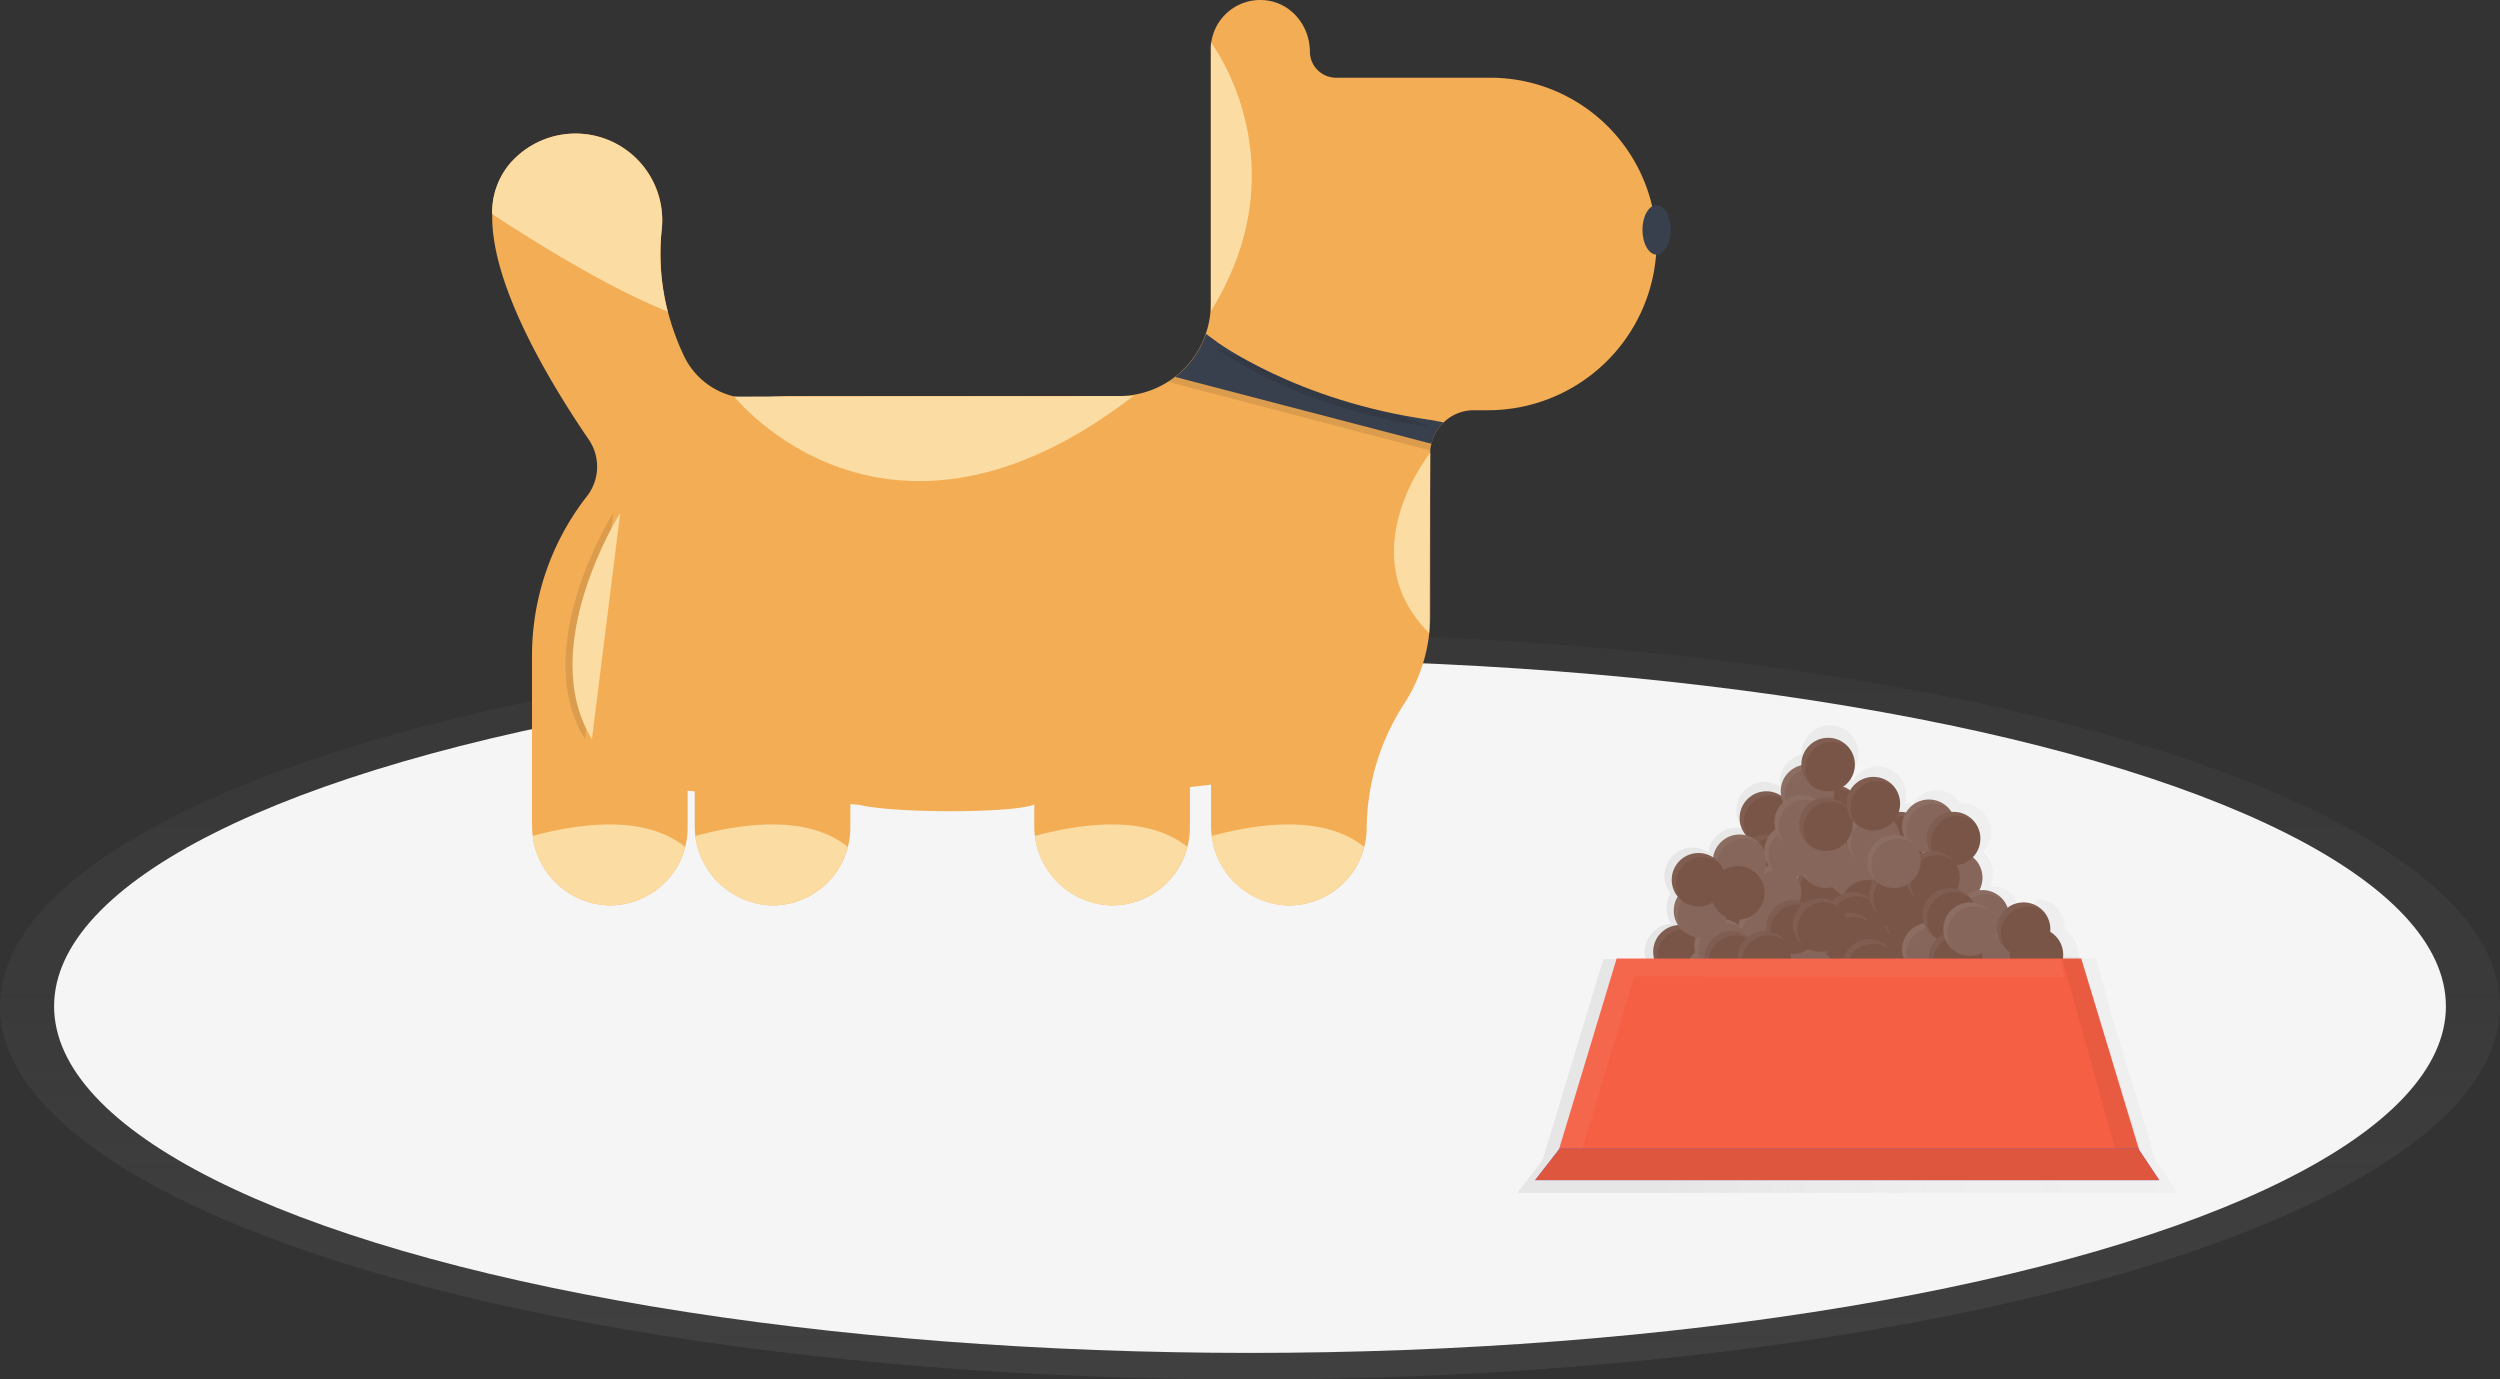 <svg xmlns="http://www.w3.org/2000/svg" xmlns:xlink="http://www.w3.org/1999/xlink" width="255" height="140.7" viewBox="0 0 255 140.7">
    <rect x="0" y="0" width="255" height="140.7" fill="#333333" stroke="none"/>
    <defs>
        <style>
            .cls-1{opacity:.7}.cls-2{fill:url(#linear-gradient)}.cls-3{fill:#f5f5f5}.cls-4{opacity:.5}.cls-5{fill:url(#linear-gradient-2)}.cls-6{fill:#795548}.cls-7,.cls-8{fill:#fff}.cls-12,.cls-7{opacity:.05}.cls-11,.cls-8{opacity:.1}.cls-9{fill:#f55f44}.cls-10{fill:#6c63ff}.cls-13{fill:#f3ad55}.cls-14{fill:#fbdca3}.cls-15{fill:#383f4d}
        </style>
        <linearGradient id="linear-gradient" x1=".5" x2=".5" y1="1" gradientUnits="objectBoundingBox">
            <stop offset="0" stop-color="gray" stop-opacity=".251"/>
            <stop offset=".54" stop-color="gray" stop-opacity=".122"/>
            <stop offset="1" stop-color="gray" stop-opacity=".102"/>
        </linearGradient>
        <linearGradient id="linear-gradient-2" x2="1" y1=".5" y2=".5" xlink:href="#linear-gradient"/>
    </defs>
    <g id="dog" transform="translate(0 -.027)">
        <g id="그룹_215" class="cls-1" data-name="그룹 215" transform="translate(0 64.611)">
            <ellipse id="타원_208" cx="127.5" cy="38.058" class="cls-2" data-name="타원 208" rx="127.5" ry="38.058"/>
        </g>
        <ellipse id="타원_209" cx="121.982" cy="35.355" class="cls-3" data-name="타원 209" rx="121.982" ry="35.355" transform="translate(5.518 67.313)"/>
        <g id="그룹_216" class="cls-4" data-name="그룹 216" transform="translate(154.772 74.017)">
            <path id="패스_1244" d="M765.78 498.642l-2.179-3.267-4.328-14.306-1.78-6.324h-1.811a3.269 3.269 0 0 0 .03-.41 2.874 2.874 0 0 0-1.4-2.467 2.445 2.445 0 0 0 .017-.277 2.882 2.882 0 0 0-.637-1.805 2.8 2.8 0 0 0-.443-.443h-.019a3.261 3.261 0 0 0-.221-.161l-.064-.039a2.119 2.119 0 0 0-.2-.108l-.089-.044-.188-.08-.1-.036c-.064-.022-.13-.039-.194-.058l-.108-.025a2.36 2.36 0 0 0-.21-.039h-.1a3.009 3.009 0 0 0-.318-.019 1.12 1.12 0 0 1-2.187-.252 3.044 3.044 0 0 0-.443-.443.049.049 0 0 1-.019 0q-.108-.083-.224-.158l-.064-.042a2.453 2.453 0 0 0-.194-.108l-.089-.042c-.061-.03-.125-.055-.188-.08l-.1-.039-.194-.055-.1-.028a1.855 1.855 0 0 0-.21-.036l-.1-.017a3.015 3.015 0 0 0-.318-.017 1.96 1.96 0 0 0-.338.019 2.874 2.874 0 0 0-.3-3.156 2.912 2.912 0 0 0-.388-.457 2.871 2.871 0 0 0 .177-3.807 2.8 2.8 0 0 0-.443-.443l-.011-.014a3.261 3.261 0 0 0-.221-.161l-.064-.039a2.119 2.119 0 0 0-.2-.108l-.086-.044-.191-.08-.1-.036c-.064-.022-.13-.039-.194-.058a.528.528 0 0 0-.1-.025c-.036-.006-.141-.028-.213-.039l-.1-.014a3.025 3.025 0 0 0-.318-.019h-.227c-.058-.091-.119-.177-.185-.277a3.042 3.042 0 0 0-.443-.443.049.049 0 0 1-.019-.014 2.514 2.514 0 0 0-.224-.158l-.064-.042a2.453 2.453 0 0 0-.194-.108l-.089-.042c-.061-.03-.125-.055-.188-.08l-.1-.039-.194-.055-.1-.028c-.069-.017-.141-.028-.21-.039l-.122.008a3.025 3.025 0 0 0-.318-.017 2.849 2.849 0 0 0-2.45 1.4 2.65 2.65 0 0 0-.213-.039l-.1-.014a3.017 3.017 0 0 0-.318-.019H738a2.891 2.891 0 0 0-.493-2.7 3.049 3.049 0 0 0-.443-.443l-.019-.014a2.545 2.545 0 0 0-.224-.161l-.064-.039a2.453 2.453 0 0 0-.194-.108l-.089-.044-.188-.08-.1-.036c-.064-.022-.127-.039-.194-.058l-.1-.025c-.069-.017-.141-.028-.21-.039l-.1-.014a2.923 2.923 0 0 0-.316-.019 2.882 2.882 0 0 0-2.492 1.456c-.05-.036-.1-.072-.149-.1l-.064-.039a2.218 2.218 0 0 0-.2-.111l-.086-.042c-.061-.03-.125-.055-.188-.08l-.069-.028a2.88 2.88 0 0 0 .623-4.186 2.794 2.794 0 0 0-.443-.443h-.019a2.484 2.484 0 0 0-.222-.161l-.064-.039a3.152 3.152 0 0 0-.2-.111l-.086-.042-.191-.08-.1-.036c-.064-.022-.127-.039-.194-.058l-.1-.028-.213-.036h-.1a3.016 3.016 0 0 0-.318-.019 2.882 2.882 0 0 0-2.882 2.885v.078c-.064.017-.13.03-.194.05a2.888 2.888 0 0 0-1.9 1.9 2.837 2.837 0 0 0-.13.858 3.008 3.008 0 0 0 .017.318l.017.1v.066l-.033-.019-.064-.039-.194-.111-.089-.042-.188-.08-.1-.036a1.981 1.981 0 0 0-.194-.058l-.1-.028-.21-.036-.1-.014a3.042 3.042 0 0 0-.318-.019 2.885 2.885 0 0 0-2.885 2.885 2.987 2.987 0 0 0 .019.316v.1a.933.933 0 0 0 .039.213c.017.069.017.069.028.105l.055.194.039.1c.025.066.05.127.08.191l.042.086c.033.066.069.133.108.2l.042.064a2.467 2.467 0 0 0 .158.222l.014.019.042.053h-.05a2.427 2.427 0 0 0-.213-.039l-.1-.014a3.008 3.008 0 0 0-.318-.019 2.882 2.882 0 0 0-2.752 2.026 2.965 2.965 0 0 0-.1.446h-.022l-.066-.042a2.453 2.453 0 0 0-.194-.108l-.089-.042c-.061-.03-.125-.055-.188-.08l-.1-.039-.194-.055-.1-.028a2.65 2.65 0 0 0-.213-.039l-.1-.014a3.015 3.015 0 0 0-.318-.019 2.885 2.885 0 0 0-2.893 2.878 2.992 2.992 0 0 0 .017.318l.017.1a1.113 1.113 0 0 0 .036.21.958.958 0 0 0 .028.1c.008.033.036.133.058.2a.955.955 0 0 0 .036.1c.014.034.05.127.08.188l.042.089c.033.066.072.13.111.194a.492.492 0 0 0 .039.064q.075.116.158.224l.017.019v.017a2.868 2.868 0 0 0-.426 1.506 2.938 2.938 0 0 0 .017.316l.017.1a1.109 1.109 0 0 0 .036.213 1.013 1.013 0 0 0 .028.105c.009.036.036.13.058.194s.022.066.036.1.053.13.08.191l.042.086a2.25 2.25 0 0 0 .111.2c0 .022.025.044.039.064a2.874 2.874 0 0 0-2.55 2.016 2.838 2.838 0 0 0-.13.858 3.041 3.041 0 0 0 .017.318l.017.1a1.881 1.881 0 0 0 .036.21l.025.1h-4.317l-6.221 20.544-2.572 3.309zm-38.729-32.585l-.055-.086.133-.036zm13.514-2.675l.047-.08.1.022c-.049.019-.1.036-.152.058z" class="cls-5" data-name="패스 1244" transform="translate(-698.5 -450.97)"/>
        </g>
        <circle id="타원_210" cx="2.73" cy="2.73" r="2.73" class="cls-6" data-name="타원 210" transform="translate(165.265 102.775)"/>
        <path id="패스_1245" d="M736.814 557.992a2.724 2.724 0 0 1 4.43-2.126 2.727 2.727 0 1 0-3.835 3.832 2.7 2.7 0 0 1-.595-1.706z" class="cls-7" data-name="패스 1245" transform="translate(-571.125 -452.065)"/>
        <circle id="타원_211" cx="2.73" cy="2.73" r="2.73" class="cls-6" data-name="타원 211" transform="translate(174.712 103.407)"/>
        <path id="패스_1246" d="M770.9 560.282a2.727 2.727 0 0 1 4.43-2.126 2.727 2.727 0 1 0-3.835 3.835 2.727 2.727 0 0 1-.595-1.709z" class="cls-7" data-name="패스 1246" transform="translate(-595.778 -453.727)"/>
        <circle id="타원_212" cx="2.73" cy="2.73" r="2.73" class="cls-6" data-name="타원 212" transform="translate(180.17 103.825)"/>
        <path id="패스_1247" d="M790.65 561.792a2.724 2.724 0 0 1 4.43-2.126 2.727 2.727 0 1 0-3.835 3.835 2.732 2.732 0 0 1-.595-1.709z" class="cls-7" data-name="패스 1247" transform="translate(-610.06 -454.819)"/>
        <circle id="타원_213" cx="2.73" cy="2.73" r="2.73" class="cls-6" data-name="타원 213" transform="translate(182.897 102.775)"/>
        <path id="패스_1248" d="M800.484 557.992a2.727 2.727 0 0 1 4.43-2.126 2.727 2.727 0 1 0-3.835 3.832 2.7 2.7 0 0 1-.595-1.706z" class="cls-7" data-name="패스 1248" transform="translate(-617.166 -452.065)"/>
        <circle id="타원_214" cx="2.73" cy="2.73" r="2.73" class="cls-6" data-name="타원 214" transform="translate(204.097 102.775)"/>
        <path id="패스_1249" d="M877.054 557.992a2.724 2.724 0 0 1 4.43-2.126 2.727 2.727 0 1 0-3.835 3.832 2.719 2.719 0 0 1-.595-1.706z" class="cls-7" data-name="패스 1249" transform="translate(-672.536 -452.065)"/>
        <circle id="타원_215" cx="2.73" cy="2.73" r="2.73" class="cls-6" data-name="타원 215" transform="translate(193.393 102.568)"/>
        <path id="패스_1250" d="M838.41 557.252a2.727 2.727 0 0 1 4.43-2.126 2.727 2.727 0 1 0-3.84 3.835 2.71 2.71 0 0 1-.595-1.709z" class="cls-7" data-name="패스 1250" transform="translate(-644.596 -451.536)"/>
        <circle id="타원_216" cx="2.73" cy="2.73" r="2.73" class="cls-6" data-name="타원 216" transform="translate(169.255 100.259)"/>
        <path id="패스_1251" d="M751.23 548.912a2.727 2.727 0 0 1 4.43-2.126 2.727 2.727 0 1 0-3.835 3.835 2.727 2.727 0 0 1-.595-1.709z" class="cls-7" data-name="패스 1251" transform="translate(-581.554 -445.505)"/>
        <circle id="타원_217" cx="2.73" cy="2.73" r="2.73" class="cls-6" data-name="타원 217" transform="translate(191.294 94.591)"/>
        <path id="패스_1252" d="M830.881 528.464a2.727 2.727 0 0 1 4.449-2.118 2.727 2.727 0 1 0-3.835 3.835 2.71 2.71 0 0 1-.614-1.717z" class="cls-7" data-name="패스 1252" transform="translate(-639.166 -430.725)"/>
        <circle id="타원_218" cx="2.73" cy="2.73" r="2.73" class="cls-6" data-name="타원 218" transform="translate(182.897 88.295)"/>
        <circle id="타원_219" cx="2.73" cy="2.73" r="2.73" class="cls-6" data-name="타원 219" transform="translate(185.616 84.095)"/>
        <path id="패스_1253" d="M800.5 505.7a2.73 2.73 0 0 1 4.43-2.126 2.727 2.727 0 1 0-3.835 3.835 2.713 2.713 0 0 1-.595-1.709z" class="cls-7" data-name="패스 1253" transform="translate(-617.183 -414.259)"/>
        <circle id="타원_220" cx="2.73" cy="2.73" r="2.73" class="cls-6" data-name="타원 220" transform="translate(174.081 90.394)"/>
        <path id="패스_1254" d="M768.67 513.282a2.727 2.727 0 0 1 4.43-2.126 2.727 2.727 0 1 0-3.835 3.835 2.71 2.71 0 0 1-.595-1.709z" class="cls-7" data-name="패스 1254" transform="translate(-594.166 -419.74)"/>
        <circle id="타원_221" cx="2.73" cy="2.73" r="2.73" class="cls-6" data-name="타원 221" transform="translate(168.624 94.381)"/>
        <path id="패스_1255" d="M748.95 527.685a2.73 2.73 0 0 1 4.43-2.129 2.727 2.727 0 1 0-3.835 3.835 2.71 2.71 0 0 1-.595-1.706z" class="cls-7" data-name="패스 1255" transform="translate(-579.905 -430.153)"/>
        <circle id="타원_222" cx="2.73" cy="2.73" r="2.73" class="cls-6" data-name="타원 222" transform="translate(184.995 95.851)"/>
        <path id="패스_1256" d="M808.091 532.992a2.727 2.727 0 0 1 4.43-2.126 2.727 2.727 0 1 0-3.835 3.835 2.711 2.711 0 0 1-.6-1.708z" class="cls-7" data-name="패스 1256" transform="translate(-622.671 -433.993)"/>
        <circle id="타원_223" cx="2.73" cy="2.73" r="2.73" class="cls-6" data-name="타원 223" transform="translate(191.084 82.838)"/>
        <path id="패스_1257" d="M830.07 485.992a2.727 2.727 0 0 1 4.43-2.126 2.727 2.727 0 1 0-3.835 3.835 2.727 2.727 0 0 1-.595-1.709z" class="cls-7" data-name="패스 1257" transform="translate(-638.566 -400.006)"/>
        <circle id="타원_224" cx="2.73" cy="2.73" r="2.73" class="cls-6" data-name="타원 224" transform="translate(184.367 80.108)"/>
        <path id="패스_1258" d="M805.81 476.135a2.727 2.727 0 0 1 4.43-2.129 2.727 2.727 0 1 0-3.835 3.835 2.724 2.724 0 0 1-.6-1.706z" class="cls-7" data-name="패스 1258" transform="translate(-621.023 -392.876)"/>
        <circle id="타원_225" cx="2.73" cy="2.73" r="2.73" class="cls-6" data-name="타원 225" transform="translate(177.44 80.739)"/>
        <path id="패스_1259" d="M780.79 478.412a2.73 2.73 0 0 1 4.43-2.126 2.727 2.727 0 1 0-3.835 3.835 2.713 2.713 0 0 1-.6-1.709z" class="cls-7" data-name="패스 1259" transform="translate(-602.93 -394.525)"/>
        <circle id="타원_226" cx="2.73" cy="2.73" r="2.73" class="cls-6" data-name="타원 226" transform="translate(177.44 85.147)"/>
        <path id="패스_1260" d="M780.79 494.332a2.73 2.73 0 0 1 4.43-2.126 2.727 2.727 0 1 0-3.835 3.835 2.713 2.713 0 0 1-.595-1.709z" class="cls-7" data-name="패스 1260" transform="translate(-602.93 -406.037)"/>
        <circle id="타원_227" cx="2.73" cy="2.73" r="2.73" class="cls-6" data-name="타원 227" transform="translate(188.775 92.071)"/>
        <path id="패스_1261" d="M821.689 519.3a2.724 2.724 0 0 1 4.43-2.126 2.727 2.727 0 1 0-3.829 3.832 2.724 2.724 0 0 1-.6-1.706z" class="cls-7" data-name="패스 1261" transform="translate(-632.494 -424.078)"/>
        <circle id="타원_228" cx="2.73" cy="2.73" r="2.73" class="cls-6" data-name="타원 228" transform="translate(191.923 90.604)"/>
        <path id="패스_1262" d="M833.087 514.026a2.727 2.727 0 0 1 4.43-2.126 2.727 2.727 0 1 0-3.832 3.835 2.714 2.714 0 0 1-.6-1.709z" class="cls-7" data-name="패스 1262" transform="translate(-640.743 -420.273)"/>
        <circle id="타원_229" cx="2.73" cy="2.73" r="2.73" class="cls-6" data-name="타원 229" transform="translate(174.081 100.048)"/>
        <circle id="타원_230" cx="2.73" cy="2.73" r="2.73" class="cls-8" data-name="타원 230" transform="translate(174.081 100.048)"/>
        <path id="패스_1263" d="M768.67 548.152a2.727 2.727 0 0 1 4.43-2.126 2.727 2.727 0 1 0-3.835 3.835 2.711 2.711 0 0 1-.6-1.708z" class="cls-7" data-name="패스 1263" transform="translate(-594.166 -444.956)"/>
        <circle id="타원_231" cx="2.73" cy="2.73" r="2.73" class="cls-6" data-name="타원 231" transform="translate(182.689 98.578)"/>
        <circle id="타원_232" cx="2.73" cy="2.73" r="2.73" class="cls-8" data-name="타원 232" transform="translate(182.689 98.578)"/>
        <path id="패스_1264" d="M799.734 542.831a2.724 2.724 0 0 1 4.43-2.126 2.727 2.727 0 1 0-3.835 3.832 2.711 2.711 0 0 1-.595-1.706z" class="cls-7" data-name="패스 1264" transform="translate(-616.624 -441.102)"/>
        <circle id="타원_233" cx="2.73" cy="2.73" r="2.73" class="cls-6" data-name="타원 233" transform="translate(179.538 101.097)"/>
        <circle id="타원_234" cx="2.73" cy="2.73" r="2.73" class="cls-8" data-name="타원 234" transform="translate(179.538 101.097)"/>
        <path id="패스_1265" d="M788.38 551.942a2.727 2.727 0 0 1 4.43-2.126 2.727 2.727 0 1 0-3.835 3.835 2.71 2.71 0 0 1-.595-1.709z" class="cls-7" data-name="패스 1265" transform="translate(-608.418 -447.696)"/>
        <circle id="타원_235" cx="2.73" cy="2.73" r="2.73" class="cls-6" data-name="타원 235" transform="translate(169.255 103.196)"/>
        <circle id="타원_236" cx="2.73" cy="2.73" r="2.73" class="cls-8" data-name="타원 236" transform="translate(169.255 103.196)"/>
        <path id="패스_1266" d="M751.2 559.493a2.727 2.727 0 0 1 4.43-2.129 2.727 2.727 0 1 0-3.83 3.836 2.724 2.724 0 0 1-.6-1.706z" class="cls-7" data-name="패스 1266" transform="translate(-581.528 -453.146)"/>
        <circle id="타원_237" cx="2.73" cy="2.73" r="2.73" class="cls-6" data-name="타원 237" transform="translate(171.982 101.097)"/>
        <circle id="타원_238" cx="2.73" cy="2.73" r="2.73" class="cls-8" data-name="타원 238" transform="translate(171.982 101.097)"/>
        <path id="패스_1267" d="M761.067 551.926a2.727 2.727 0 0 1 4.43-2.126 2.727 2.727 0 1 0-3.832 3.835 2.712 2.712 0 0 1-.6-1.709z" class="cls-7" data-name="패스 1267" transform="translate(-588.664 -447.68)"/>
        <circle id="타원_239" cx="2.73" cy="2.73" r="2.73" class="cls-6" data-name="타원 239" transform="translate(171.982 96.479)"/>
        <circle id="타원_240" cx="2.73" cy="2.73" r="2.73" class="cls-8" data-name="타원 240" transform="translate(171.982 96.479)"/>
        <path id="패스_1268" d="M761.051 535.236a2.724 2.724 0 0 1 4.43-2.126 2.727 2.727 0 1 0-3.832 3.832 2.711 2.711 0 0 1-.598-1.706z" class="cls-7" data-name="패스 1268" transform="translate(-588.648 -435.606)"/>
        <circle id="타원_241" cx="2.73" cy="2.73" r="2.73" class="cls-6" data-name="타원 241" transform="translate(177.232 92.282)"/>
        <circle id="타원_242" cx="2.73" cy="2.73" r="2.73" class="cls-8" data-name="타원 242" transform="translate(177.232 92.282)"/>
        <path id="패스_1269" d="M780.04 520.1a2.727 2.727 0 0 1 4.43-2.129 2.727 2.727 0 1 0-3.835 3.835 2.71 2.71 0 0 1-.595-1.706z" class="cls-7" data-name="패스 1269" transform="translate(-602.387 -424.672)"/>
        <circle id="타원_243" cx="2.73" cy="2.73" r="2.73" class="cls-6" data-name="타원 243" transform="translate(186.466 102.568)"/>
        <circle id="타원_244" cx="2.73" cy="2.73" r="2.73" class="cls-8" data-name="타원 244" transform="translate(186.466 102.568)"/>
        <path id="패스_1270" d="M813.377 557.236a2.727 2.727 0 0 1 4.43-2.126 2.727 2.727 0 1 0-3.832 3.835 2.713 2.713 0 0 1-.6-1.709z" class="cls-7" data-name="패스 1270" transform="translate(-626.491 -451.52)"/>
        <circle id="타원_245" cx="2.73" cy="2.73" r="2.73" class="cls-6" data-name="타원 245" transform="translate(194.021 94.17)"/>
        <circle id="타원_246" cx="2.73" cy="2.73" r="2.73" class="cls-8" data-name="타원 246" transform="translate(194.021 94.17)"/>
        <path id="패스_1271" d="M840.583 526.809a2.724 2.724 0 0 1 4.43-2.126 2.727 2.727 0 1 0-3.815 3.832 2.711 2.711 0 0 1-.615-1.706z" class="cls-7" data-name="패스 1271" transform="translate(-646.141 -429.488)"/>
        <circle id="타원_247" cx="2.73" cy="2.73" r="2.73" class="cls-6" data-name="타원 247" transform="translate(194.021 81.578)"/>
        <circle id="타원_248" cx="2.73" cy="2.73" r="2.73" class="cls-8" data-name="타원 248" transform="translate(194.021 81.578)"/>
        <path id="패스_1272" d="M840.6 481.337a2.727 2.727 0 0 1 4.43-2.126 2.727 2.727 0 1 0-3.815 3.835 2.715 2.715 0 0 1-.615-1.708z" class="cls-7" data-name="패스 1272" transform="translate(-646.155 -396.611)"/>
        <circle id="타원_249" cx="2.73" cy="2.73" r="2.73" class="cls-6" data-name="타원 249" transform="translate(196.751 86.825)"/>
        <circle id="타원_250" cx="2.73" cy="2.73" r="2.73" class="cls-8" data-name="타원 250" transform="translate(196.751 86.825)"/>
        <path id="패스_1273" d="M850.54 500.395a2.727 2.727 0 0 1 4.43-2.129 2.727 2.727 0 1 0-3.835 3.835 2.711 2.711 0 0 1-.595-1.706z" class="cls-7" data-name="패스 1273" transform="translate(-653.368 -410.419)"/>
        <circle id="타원_251" cx="2.73" cy="2.73" r="2.73" class="cls-6" data-name="타원 251" transform="translate(199.479 90.812)"/>
        <circle id="타원_252" cx="2.73" cy="2.73" r="2.73" class="cls-8" data-name="타원 252" transform="translate(199.479 90.812)"/>
        <path id="패스_1274" d="M860.361 514.756a2.724 2.724 0 0 1 4.43-2.126 2.727 2.727 0 1 0-3.832 3.832 2.7 2.7 0 0 1-.6-1.706z" class="cls-7" data-name="패스 1274" transform="translate(-660.462 -420.796)"/>
        <circle id="타원_253" cx="2.73" cy="2.73" r="2.73" class="cls-6" data-name="타원 253" transform="translate(186.466 86.196)"/>
        <circle id="타원_254" cx="2.73" cy="2.73" r="2.73" class="cls-8" data-name="타원 254" transform="translate(186.466 86.196)"/>
        <path id="패스_1275" d="M813.377 498.106a2.727 2.727 0 0 1 4.43-2.126 2.727 2.727 0 1 0-3.832 3.835 2.713 2.713 0 0 1-.6-1.709z" class="cls-7" data-name="패스 1275" transform="translate(-626.491 -408.762)"/>
        <circle id="타원_255" cx="2.73" cy="2.73" r="2.73" class="cls-6" data-name="타원 255" transform="translate(178.281 88.295)"/>
        <circle id="타원_256" cx="2.73" cy="2.73" r="2.73" class="cls-8" data-name="타원 256" transform="translate(178.281 88.295)"/>
        <path id="패스_1276" d="M783.83 505.7a2.727 2.727 0 0 1 4.43-2.126 2.727 2.727 0 1 0-3.835 3.835 2.71 2.71 0 0 1-.595-1.709z" class="cls-7" data-name="패스 1276" transform="translate(-605.128 -414.259)"/>
        <circle id="타원_257" cx="2.73" cy="2.73" r="2.73" class="cls-6" data-name="타원 257" transform="translate(183.528 85.147)"/>
        <circle id="타원_258" cx="2.73" cy="2.73" r="2.73" class="cls-8" data-name="타원 258" transform="translate(183.528 85.147)"/>
        <path id="패스_1277" d="M802.78 494.332a2.727 2.727 0 0 1 4.43-2.126 2.727 2.727 0 1 0-3.835 3.835 2.711 2.711 0 0 1-.595-1.709z" class="cls-7" data-name="패스 1277" transform="translate(-618.832 -406.037)"/>
        <circle id="타원_259" cx="2.73" cy="2.73" r="2.73" class="cls-6" data-name="타원 259" transform="translate(188.354 82.838)"/>
        <circle id="타원_260" cx="2.73" cy="2.73" r="2.73" class="cls-8" data-name="타원 260" transform="translate(188.354 82.838)"/>
        <path id="패스_1278" d="M820.21 485.992a2.73 2.73 0 0 1 4.43-2.126 2.727 2.727 0 1 0-3.84 3.834 2.713 2.713 0 0 1-.6-1.708z" class="cls-7" data-name="패스 1278" transform="translate(-631.435 -400.006)"/>
        <circle id="타원_261" cx="2.73" cy="2.73" r="2.73" class="cls-6" data-name="타원 261" transform="translate(174.712 85.147)"/>
        <circle id="타원_262" cx="2.73" cy="2.73" r="2.73" class="cls-8" data-name="타원 262" transform="translate(174.712 85.147)"/>
        <path id="패스_1279" d="M770.9 494.332a2.727 2.727 0 0 1 4.43-2.126 2.727 2.727 0 1 0-3.835 3.835 2.727 2.727 0 0 1-.6-1.708z" class="cls-7" data-name="패스 1279" transform="translate(-595.778 -406.037)"/>
        <circle id="타원_263" cx="2.73" cy="2.73" r="2.73" class="cls-6" data-name="타원 263" transform="translate(184.367 93.96)"/>
        <circle id="타원_264" cx="2.73" cy="2.73" r="2.73" class="cls-8" data-name="타원 264" transform="translate(184.367 93.96)"/>
        <path id="패스_1280" d="M805.81 526.172a2.724 2.724 0 0 1 4.43-2.126 2.727 2.727 0 1 0-3.835 3.835 2.732 2.732 0 0 1-.595-1.709z" class="cls-7" data-name="패스 1280" transform="translate(-621.022 -429.061)"/>
        <circle id="타원_265" cx="2.73" cy="2.73" r="2.73" class="cls-6" data-name="타원 265" transform="translate(172.824 93.752)"/>
        <circle id="타원_266" cx="2.73" cy="2.73" r="2.73" class="cls-8" data-name="타원 266" transform="translate(172.824 93.752)"/>
        <path id="패스_1281" d="M764.12 525.412a2.727 2.727 0 0 1 4.43-2.126 2.727 2.727 0 1 0-3.835 3.835 2.711 2.711 0 0 1-.595-1.709z" class="cls-7" data-name="패스 1281" transform="translate(-590.875 -428.512)"/>
        <circle id="타원_267" cx="2.73" cy="2.73" r="2.73" class="cls-6" data-name="타원 267" transform="translate(190.453 97.739)"/>
        <circle id="타원_268" cx="2.73" cy="2.73" r="2.73" class="cls-8" data-name="타원 268" transform="translate(190.453 97.739)"/>
        <path id="패스_1282" d="M827.8 539.785a2.727 2.727 0 0 1 4.43-2.129 2.727 2.727 0 1 0-3.835 3.835 2.709 2.709 0 0 1-.595-1.706z" class="cls-7" data-name="패스 1282" transform="translate(-636.924 -438.903)"/>
        <circle id="타원_269" cx="2.73" cy="2.73" r="2.73" class="cls-6" data-name="타원 269" transform="translate(194.653 99.209)"/>
        <circle id="타원_270" cx="2.73" cy="2.73" r="2.73" class="cls-8" data-name="타원 270" transform="translate(194.653 99.209)"/>
        <path id="패스_1283" d="M842.96 545.122a2.727 2.727 0 0 1 4.43-2.122 2.727 2.727 0 1 0-3.835 3.835 2.711 2.711 0 0 1-.6-1.713z" class="cls-7" data-name="패스 1283" transform="translate(-647.887 -442.765)"/>
        <circle id="타원_271" cx="2.73" cy="2.73" r="2.73" class="cls-6" data-name="타원 271" transform="translate(198.219 101.936)"/>
        <circle id="타원_272" cx="2.73" cy="2.73" r="2.73" class="cls-8" data-name="타원 272" transform="translate(198.219 101.936)"/>
        <path id="패스_1284" d="M855.824 554.962a2.727 2.727 0 0 1 4.43-2.126 2.727 2.727 0 1 0-3.835 3.832 2.71 2.71 0 0 1-.595-1.706z" class="cls-7" data-name="패스 1284" transform="translate(-657.184 -449.874)"/>
        <circle id="타원_273" cx="2.73" cy="2.73" r="2.73" class="cls-6" data-name="타원 273" transform="translate(204.097 98.368)"/>
        <circle id="타원_274" cx="2.73" cy="2.73" r="2.73" class="cls-8" data-name="타원 274" transform="translate(204.097 98.368)"/>
        <path id="패스_1285" d="M877.07 542.092a2.724 2.724 0 0 1 4.43-2.126 2.727 2.727 0 1 0-3.835 3.835 2.733 2.733 0 0 1-.595-1.709z" class="cls-7" data-name="패스 1285" transform="translate(-672.552 -440.573)"/>
        <circle id="타원_275" cx="2.73" cy="2.73" r="2.73" class="cls-6" data-name="타원 275" transform="translate(200.949 95.219)"/>
        <circle id="타원_276" cx="2.73" cy="2.73" r="2.73" class="cls-8" data-name="타원 276" transform="translate(200.949 95.219)"/>
        <path id="패스_1286" d="M865.625 530.626a2.724 2.724 0 0 1 4.43-2.126 2.727 2.727 0 1 0-3.821 3.832 2.719 2.719 0 0 1-.609-1.706z" class="cls-7" data-name="패스 1286" transform="translate(-664.255 -432.256)"/>
        <circle id="타원_277" cx="2.73" cy="2.73" r="2.73" class="cls-6" data-name="타원 277" transform="translate(181.637 78.009)"/>
        <circle id="타원_278" cx="2.73" cy="2.73" r="2.73" class="cls-8" data-name="타원 278" transform="translate(181.637 78.009)"/>
        <path id="패스_1287" d="M795.96 468.555a2.727 2.727 0 0 1 4.43-2.129 2.727 2.727 0 1 0-3.835 3.835 2.711 2.711 0 0 1-.6-1.706z" class="cls-7" data-name="패스 1287" transform="translate(-613.9 -387.395)"/>
        <circle id="타원_279" cx="2.73" cy="2.73" r="2.73" class="cls-6" data-name="타원 279" transform="translate(170.723 90.183)"/>
        <circle id="타원_280" cx="2.73" cy="2.73" r="2.73" class="cls-8" data-name="타원 280" transform="translate(170.723 90.183)"/>
        <path id="패스_1288" d="M756.54 512.522a2.727 2.727 0 0 1 4.43-2.126 2.727 2.727 0 1 0-3.835 3.835 2.711 2.711 0 0 1-.595-1.709z" class="cls-7" data-name="패스 1288" transform="translate(-585.394 -419.191)"/>
        <circle id="타원_281" cx="2.73" cy="2.73" r="2.73" class="cls-6" data-name="타원 281" transform="translate(166.525 97.949)"/>
        <circle id="타원_282" cx="2.73" cy="2.73" r="2.73" class="cls-8" data-name="타원 282" transform="translate(166.525 97.949)"/>
        <path id="패스_1289" d="M741.415 540.626a2.727 2.727 0 0 1 4.43-2.126 2.727 2.727 0 1 0-3.826 3.849 2.713 2.713 0 0 1-.6-1.723z" class="cls-7" data-name="패스 1289" transform="translate(-574.469 -439.529)"/>
        <circle id="타원_283" cx="2.73" cy="2.73" r="2.73" class="cls-6" data-name="타원 283" transform="translate(179.538 95.219)"/>
        <circle id="타원_284" cx="2.73" cy="2.73" r="2.73" class="cls-8" data-name="타원 284" transform="translate(179.538 95.219)"/>
        <path id="패스_1290" d="M788.364 530.7a2.724 2.724 0 0 1 4.43-2.126 2.727 2.727 0 1 0-3.835 3.832 2.7 2.7 0 0 1-.595-1.706z" class="cls-7" data-name="패스 1290" transform="translate(-608.402 -432.331)"/>
        <circle id="타원_285" cx="2.73" cy="2.73" r="2.73" class="cls-6" data-name="타원 285" transform="translate(179.959 84.097)"/>
        <circle id="타원_286" cx="2.73" cy="2.73" r="2.73" class="cls-8" data-name="타원 286" transform="translate(179.959 84.097)"/>
        <path id="패스_1291" d="M789.9 490.542a2.727 2.727 0 0 1 4.43-2.126 2.727 2.727 0 1 0-3.835 3.835 2.727 2.727 0 0 1-.595-1.709z" class="cls-7" data-name="패스 1291" transform="translate(-609.518 -403.296)"/>
        <circle id="타원_287" cx="2.73" cy="2.73" r="2.73" class="cls-6" data-name="타원 287" transform="translate(181.008 81.157)"/>
        <circle id="타원_288" cx="2.73" cy="2.73" r="2.73" class="cls-8" data-name="타원 288" transform="translate(181.008 81.157)"/>
        <path id="패스_1292" d="M793.584 479.809a2.724 2.724 0 0 1 4.43-2.126 2.727 2.727 0 1 0-3.815 3.832 2.724 2.724 0 0 1-.615-1.706z" class="cls-7" data-name="패스 1292" transform="translate(-612.154 -395.501)"/>
        <circle id="타원_289" cx="2.73" cy="2.73" r="2.73" class="cls-6" data-name="타원 289" transform="translate(177.44 98.368)"/>
        <path id="패스_1293" d="M780.79 542.092a2.727 2.727 0 0 1 4.43-2.126 2.727 2.727 0 1 0-3.835 3.835 2.719 2.719 0 0 1-.595-1.709z" class="cls-7" data-name="패스 1293" transform="translate(-602.93 -440.574)"/>
        <circle id="타원_290" cx="2.73" cy="2.73" r="2.73" class="cls-6" data-name="타원 290" transform="translate(170.515 87.035)"/>
        <path id="패스_1294" d="M755.78 501.152a2.727 2.727 0 0 1 4.43-2.126 2.727 2.727 0 1 0-3.835 3.835 2.71 2.71 0 0 1-.595-1.709z" class="cls-7" data-name="패스 1294" transform="translate(-584.844 -410.969)"/>
        <circle id="타원_291" cx="2.73" cy="2.73" r="2.73" class="cls-6" data-name="타원 291" transform="translate(173.873 95.012)"/>
        <path id="패스_1295" d="M767.9 529.962a2.727 2.727 0 0 1 4.43-2.126 2.727 2.727 0 1 0-3.835 3.835 2.71 2.71 0 0 1-.595-1.709z" class="cls-7" data-name="패스 1295" transform="translate(-593.609 -431.802)"/>
        <circle id="타원_292" cx="2.73" cy="2.73" r="2.73" class="cls-6" data-name="타원 292" transform="translate(183.738 75.282)"/>
        <path id="패스_1296" d="M803.54 458.7a2.727 2.727 0 0 1 4.43-2.126 2.727 2.727 0 1 0-3.835 3.835 2.711 2.711 0 0 1-.595-1.709z" class="cls-7" data-name="패스 1296" transform="translate(-619.381 -380.272)"/>
        <circle id="타원_293" cx="2.73" cy="2.73" r="2.73" class="cls-6" data-name="타원 293" transform="translate(183.528 81.368)"/>
        <path id="패스_1297" d="M802.78 480.685a2.727 2.727 0 0 1 4.43-2.129 2.727 2.727 0 1 0-3.835 3.835 2.711 2.711 0 0 1-.6-1.706z" class="cls-7" data-name="패스 1297" transform="translate(-618.831 -396.166)"/>
        <circle id="타원_294" cx="2.73" cy="2.73" r="2.73" class="cls-6" data-name="타원 294" transform="translate(188.354 79.269)"/>
        <path id="패스_1298" d="M820.21 473.1a2.73 2.73 0 0 1 4.43-2.126 2.727 2.727 0 1 0-3.835 3.835 2.713 2.713 0 0 1-.595-1.709z" class="cls-7" data-name="패스 1298" transform="translate(-631.436 -390.685)"/>
        <circle id="타원_295" cx="2.73" cy="2.73" r="2.73" class="cls-6" data-name="타원 295" transform="translate(186.255 91.022)"/>
        <circle id="타원_296" cx="2.73" cy="2.73" r="2.73" class="cls-6" data-name="타원 296" transform="translate(187.736 89.787)"/>
        <path id="패스_1299" d="M812.6 515.526a2.724 2.724 0 0 1 4.43-2.126 2.727 2.727 0 1 0-3.832 3.832 2.711 2.711 0 0 1-.598-1.706z" class="cls-7" data-name="패스 1299" transform="translate(-625.925 -421.353)"/>
        <circle id="타원_297" cx="2.73" cy="2.73" r="2.73" class="cls-6" data-name="타원 297" transform="translate(184.788 98.578)"/>
        <path id="패스_1300" d="M807.314 542.832a2.724 2.724 0 0 1 4.43-2.126 2.727 2.727 0 1 0-3.835 3.832 2.71 2.71 0 0 1-.6-1.706z" class="cls-7" data-name="패스 1300" transform="translate(-622.105 -441.103)"/>
        <circle id="타원_298" cx="2.73" cy="2.73" r="2.73" class="cls-6" data-name="타원 298" transform="translate(185.837 93.121)"/>
        <path id="패스_1301" d="M811.1 523.121a2.724 2.724 0 0 1 4.43-2.126 2.727 2.727 0 1 0-3.835 3.832 2.71 2.71 0 0 1-.595-1.706z" class="cls-7" data-name="패스 1301" transform="translate(-624.846 -426.85)"/>
        <circle id="타원_299" cx="2.73" cy="2.73" r="2.73" class="cls-6" data-name="타원 299" transform="translate(190.663 88.503)"/>
        <circle id="타원_300" cx="2.73" cy="2.73" r="2.73" class="cls-6" data-name="타원 300" transform="translate(204.988 94.68)"/>
        <path id="패스_1302" d="M828.537 506.445a2.724 2.724 0 0 1 4.43-2.126 2.727 2.727 0 1 0-3.832 3.835 2.719 2.719 0 0 1-.6-1.709z" class="cls-7" data-name="패스 1302" transform="translate(-637.453 -414.792)"/>
        <circle id="타원_301" cx="2.73" cy="2.73" r="2.73" class="cls-6" data-name="타원 301" transform="translate(187.936 95.851)"/>
        <path id="패스_1303" d="M818.639 532.915a2.727 2.727 0 0 1 4.43-2.126 2.727 2.727 0 1 0-3.821 3.835 2.711 2.711 0 0 1-.609-1.709z" class="cls-7" data-name="패스 1303" transform="translate(-630.283 -433.916)"/>
        <circle id="타원_302" cx="2.73" cy="2.73" r="2.73" class="cls-6" data-name="타원 302" transform="translate(196.541 82.838)"/>
        <path id="패스_1304" d="M849.78 485.992a2.727 2.727 0 0 1 4.43-2.126 2.727 2.727 0 1 0-3.835 3.835 2.727 2.727 0 0 1-.6-1.709z" class="cls-7" data-name="패스 1304" transform="translate(-652.818 -400.006)"/>
        <circle id="타원_303" cx="2.73" cy="2.73" r="2.73" class="cls-6" data-name="타원 303" transform="translate(194.442 86.825)"/>
        <path id="패스_1305" d="M842.2 500.395a2.727 2.727 0 0 1 4.43-2.129 2.727 2.727 0 1 0-3.83 3.834 2.725 2.725 0 0 1-.6-1.706z" class="cls-7" data-name="패스 1305" transform="translate(-647.337 -410.419)"/>
        <circle id="타원_304" cx="2.73" cy="2.73" r="2.73" class="cls-6" data-name="타원 304" transform="translate(196.12 90.604)"/>
        <path id="패스_1306" d="M848.247 514.026a2.727 2.727 0 0 1 4.43-2.126 2.727 2.727 0 1 0-3.832 3.835 2.714 2.714 0 0 1-.598-1.709z" class="cls-7" data-name="패스 1306" transform="translate(-651.706 -420.274)"/>
        <circle id="타원_305" cx="2.73" cy="2.73" r="2.73" class="cls-6" data-name="타원 305" transform="translate(200.318 98.368)"/>
        <path id="패스_1307" d="M863.43 542.092a2.724 2.724 0 0 1 4.43-2.126 2.727 2.727 0 1 0-3.835 3.835 2.717 2.717 0 0 1-.6-1.709z" class="cls-7" data-name="패스 1307" transform="translate(-662.689 -440.573)"/>
        <circle id="타원_306" cx="2.73" cy="2.73" r="2.73" class="cls-6" data-name="타원 306" transform="translate(203.676 92.071)"/>
        <circle id="타원_307" cx="2.73" cy="2.73" r="2.73" class="cls-6" data-name="타원 307" transform="translate(174.532 88.367)"/>
        <path id="패스_1308" d="M875.534 519.332a2.727 2.727 0 0 1 4.43-2.126 2.727 2.727 0 1 0-3.835 3.832 2.711 2.711 0 0 1-.595-1.706z" class="cls-7" data-name="패스 1308" transform="translate(-671.437 -424.109)"/>
        <circle id="타원_308" cx="2.73" cy="2.73" r="2.73" class="cls-6" data-name="타원 308" transform="translate(196.751 95.012)"/>
        <path id="패스_1309" d="M850.54 529.962a2.727 2.727 0 0 1 4.43-2.126 2.727 2.727 0 1 0-3.835 3.835 2.711 2.711 0 0 1-.595-1.709z" class="cls-7" data-name="패스 1309" transform="translate(-653.368 -431.802)"/>
        <circle id="타원_309" cx="2.73" cy="2.73" r="2.73" class="cls-6" data-name="타원 309" transform="translate(197.17 98.368)"/>
        <path id="패스_1310" d="M852.037 542.075a2.724 2.724 0 0 1 4.43-2.126 2.727 2.727 0 1 0-3.832 3.835 2.719 2.719 0 0 1-.6-1.708z" class="cls-7" data-name="패스 1310" transform="translate(-654.447 -440.557)"/>
        <circle id="타원_310" cx="2.73" cy="2.73" r="2.73" class="cls-6" data-name="타원 310" transform="translate(189.196 100.677)"/>
        <path id="패스_1311" d="M823.234 550.412a2.724 2.724 0 0 1 4.43-2.126 2.727 2.727 0 1 0-3.835 3.832 2.7 2.7 0 0 1-.595-1.706z" class="cls-7" data-name="패스 1311" transform="translate(-633.618 -446.584)"/>
        <circle id="타원_311" cx="2.73" cy="2.73" r="2.73" class="cls-6" data-name="타원 311" transform="translate(180.17 91.861)"/>
        <path id="패스_1312" d="M790.674 518.621a2.724 2.724 0 0 1 4.43-2.126 2.727 2.727 0 1 0-3.829 3.843 2.718 2.718 0 0 1-.6-1.717z" class="cls-7" data-name="패스 1312" transform="translate(-610.083 -423.609)"/>
        <circle id="타원_312" cx="2.73" cy="2.73" r="2.73" class="cls-6" data-name="타원 312" transform="translate(182.897 91.653)"/>
        <path id="패스_1313" d="M800.5 517.792a2.73 2.73 0 0 1 4.43-2.126 2.727 2.727 0 1 0-3.83 3.834 2.713 2.713 0 0 1-.6-1.708z" class="cls-7" data-name="패스 1313" transform="translate(-617.183 -423.002)"/>
        <circle id="타원_313" cx="2.73" cy="2.73" r="2.73" class="cls-6" data-name="타원 313" transform="translate(177.232 95.012)"/>
        <path id="패스_1314" d="M780.04 529.962a2.727 2.727 0 0 1 4.43-2.126 2.727 2.727 0 1 0-3.835 3.835 2.711 2.711 0 0 1-.595-1.709z" class="cls-7" data-name="패스 1314" transform="translate(-602.388 -431.802)"/>
        <circle id="타원_314" cx="2.73" cy="2.73" r="2.73" class="cls-6" data-name="타원 314" transform="translate(200.949 101.936)"/>
        <circle id="타원_315" cx="2.73" cy="2.73" r="2.73" class="cls-8" data-name="타원 315" transform="translate(200.949 101.936)"/>
        <path id="패스_1315" d="M865.625 554.886a2.724 2.724 0 0 1 4.43-2.126 2.727 2.727 0 1 0-3.821 3.832 2.725 2.725 0 0 1-.609-1.706z" class="cls-7" data-name="패스 1315" transform="translate(-664.255 -449.799)"/>
        <circle id="타원_316" cx="2.73" cy="2.73" r="2.73" class="cls-6" data-name="타원 316" transform="translate(198.219 92.071)"/>
        <circle id="타원_317" cx="2.73" cy="2.73" r="2.73" class="cls-8" data-name="타원 317" transform="translate(198.219 92.071)"/>
        <path id="패스_1316" d="M855.824 519.332a2.727 2.727 0 0 1 4.43-2.126 2.727 2.727 0 1 0-3.835 3.832 2.71 2.71 0 0 1-.6-1.706z" class="cls-7" data-name="패스 1316" transform="translate(-657.184 -424.109)"/>
        <circle id="타원_318" cx="2.73" cy="2.73" r="2.73" class="cls-6" data-name="타원 318" transform="translate(190.453 85.147)"/>
        <circle id="타원_319" cx="2.73" cy="2.73" r="2.73" class="cls-8" data-name="타원 319" transform="translate(190.453 85.147)"/>
        <path id="패스_1317" d="M827.8 494.332a2.727 2.727 0 0 1 4.43-2.126 2.727 2.727 0 1 0-3.835 3.835 2.71 2.71 0 0 1-.6-1.708z" class="cls-7" data-name="패스 1317" transform="translate(-636.924 -406.037)"/>
        <path id="패스_1318" d="M632.618 374.4H572.39l6.421-21.25H626.2z" class="cls-9" data-name="패스 1318" transform="translate(-413.911 -255.35)"/>
        <path id="패스_1319" d="M580.619 354.958l43.859.091-.36-1.808-45.307-.091-6.421 21.25h2.353z" class="cls-7" data-name="패스 1319" transform="translate(-413.911 -255.35)"/>
        <path id="패스_1320" d="M629.194 426.3H565.53l2.531-3.253h58.963z" class="cls-10" data-name="패스 1320" transform="translate(-408.95 -305.897)"/>
        <path id="패스_1321" d="M629.194 426.3H565.53l2.531-3.253h58.963z" class="cls-9" data-name="패스 1321" transform="translate(-408.95 -305.897)"/>
        <path id="패스_1322" d="M629.194 426.3H565.53l2.531-3.253h58.963z" class="cls-11" data-name="패스 1322" transform="translate(-408.95 -305.897)"/>
        <path id="패스_1323" d="M759.5 352.52l5.446 19.528 2.583.13-6.091-19.658z" class="cls-12" data-name="패스 1323" transform="translate(-549.215 -254.894)"/>
        <path id="패스_1324" d="M439.6 208.882a17.206 17.206 0 0 1-17.335 16.709h-1.3a4.388 4.388 0 0 0-3.073 1.24 4.272 4.272 0 0 0-1.249 2.179 4 4 0 0 0-.13 1.033v16.471a16.5 16.5 0 0 1-2.6 8.935 23.591 23.591 0 0 0-3.876 12.711 7.943 7.943 0 0 1-8.087 7.938 8.114 8.114 0 0 1-7.786-8.2v-4.12l-2.162.255v4.125a7.946 7.946 0 0 1-8.09 7.938 8.111 8.111 0 0 1-7.783-8.2v-2.085c-2.165.9-14.431.9-17.836.03l-.925-.072v2.387a7.943 7.943 0 0 1-8.087 7.938 8.112 8.112 0 0 1-7.786-8.2v-3.425l-.723-.066v3.752a8.107 8.107 0 0 1-.243 1.97 7.955 7.955 0 0 1-7.844 5.968 8.077 8.077 0 0 1-7.714-7.085 9.8 9.8 0 0 1-.072-1.107v-17.236a26.4 26.4 0 0 1 5.629-16.335 4.9 4.9 0 0 0 .136-5.781c-4.04-5.917-10.014-15.9-9.818-22.98a7.751 7.751 0 0 1 1.891-5.238c.078-.086.158-.172.238-.252a8.843 8.843 0 0 1 15.164 7.071 23.493 23.493 0 0 0 .615 8.37 25.658 25.658 0 0 0 1.622 4.488 7.609 7.609 0 0 0 7.786 4.328 26.84 26.84 0 0 1 3.253-.194h33.355a9.372 9.372 0 0 0 8.86-6.368 9.092 9.092 0 0 0 .5-3.023V188.8a5.05 5.05 0 0 1 5.211-5.05 4.906 4.906 0 0 1 3.494 1.614 5.441 5.441 0 0 1 1.407 3.636 2.675 2.675 0 0 0 2.677 2.675h15.721a16.947 16.947 0 0 1 16.953 17.2z" class="cls-13" data-name="패스 1324" transform="translate(-270.634 -183.72)"/>
        <path id="패스_1325" d="M351.258 489.759a7.955 7.955 0 0 1-7.844 5.967 8.077 8.077 0 0 1-7.714-7.085c4.807-1.302 11.465-2.194 15.558 1.118z" class="cls-14" data-name="패스 1325" transform="translate(-281.378 -403.347)"/>
        <path id="패스_1326" d="M411.2 489.759a7.949 7.949 0 0 1-7.841 5.967 8.066 8.066 0 0 1-7.714-7.085c4.802-1.302 11.46-2.194 15.555 1.118z" class="cls-14" data-name="패스 1326" transform="translate(-324.722 -403.347)"/>
        <path id="패스_1327" d="M536.285 489.759a7.952 7.952 0 0 1-7.844 5.967 8.061 8.061 0 0 1-7.711-7.085c4.804-1.302 11.463-2.194 15.555 1.118z" class="cls-14" data-name="패스 1327" transform="translate(-415.178 -403.347)"/>
        <path id="패스_1328" d="M601.427 489.759a7.954 7.954 0 0 1-7.844 5.967 8.066 8.066 0 0 1-7.714-7.085c4.808-1.302 11.466-2.194 15.558 1.118z" class="cls-14" data-name="패스 1328" transform="translate(-462.282 -403.347)"/>
        <path id="패스_1329" d="M338.708 251.022c-5.607-2.251-12.459-6.368-17.908-9.951a7.751 7.751 0 0 1 1.891-5.238c.078-.086.158-.172.238-.252a8.843 8.843 0 0 1 15.164 7.071 23.492 23.492 0 0 0 .615 8.37z" class="cls-14" data-name="패스 1329" transform="translate(-270.603 -219.215)"/>
        <path id="패스_1330" d="M410 329.71s15.436 19.431 40.7-.05" class="cls-14" data-name="패스 1330" transform="translate(-335.106 -289.231)"/>
        <path id="패스_1331" d="M585.61 199.36s9.38 12.265 0 27.41" class="cls-14" data-name="패스 1331" transform="translate(-462.094 -195.007)"/>
        <path id="패스_1332" d="M656.724 350.51s-8.262 10.264-.111 18.409" class="cls-14" data-name="패스 1332" transform="translate(-510.839 -304.308)"/>
        <path id="패스_1333" d="M597.41 318.552c-.612.576-.4 1.132-.59 1.977L570 313.5c1.443-1.107 3.231-2.431 3.824-4.192 3.211 2.492 9.568 6.683 23.586 9.244z" class="cls-11" data-name="패스 1333" transform="translate(-450.806 -274.515)"/>
        <path id="패스_1334" d="M599.827 315.74a4.271 4.271 0 0 0-1.249 2.179L572.43 311.1a9.333 9.333 0 0 0 3.145-4.4c3.218 2.5 10.231 6.479 24.252 9.04z" class="cls-15" data-name="패스 1334" transform="translate(-452.563 -272.628)"/>
        <path id="패스_1335" d="M587.34 311.91s8.182 6.152 21.89 8.054" class="cls-11" data-name="패스 1335" transform="translate(-463.345 -276.395)"/>
        <path id="패스_1336" d="M587.34 309.31s8.182 6.152 21.89 8.057" class="cls-13" data-name="패스 1336" transform="translate(-463.345 -274.515)"/>
        <ellipse id="타원_320" cx="1.443" cy="2.525" class="cls-15" data-name="타원 320" rx="1.443" ry="2.525" transform="translate(167.53 20.948)"/>
        <path id="패스_1339" d="M349.814 395.748l2.886-23.088s-8.661 13.708-2.885 23.088" class="cls-11" data-name="패스 1339" transform="translate(-290.147 -320.325)"/>
        <path id="패스_1340" d="M355.279 372.66s-8.658 13.708-2.888 23.088z" class="cls-14" data-name="패스 1340" transform="translate(-292.013 -320.325)"/>
    </g>
</svg>
